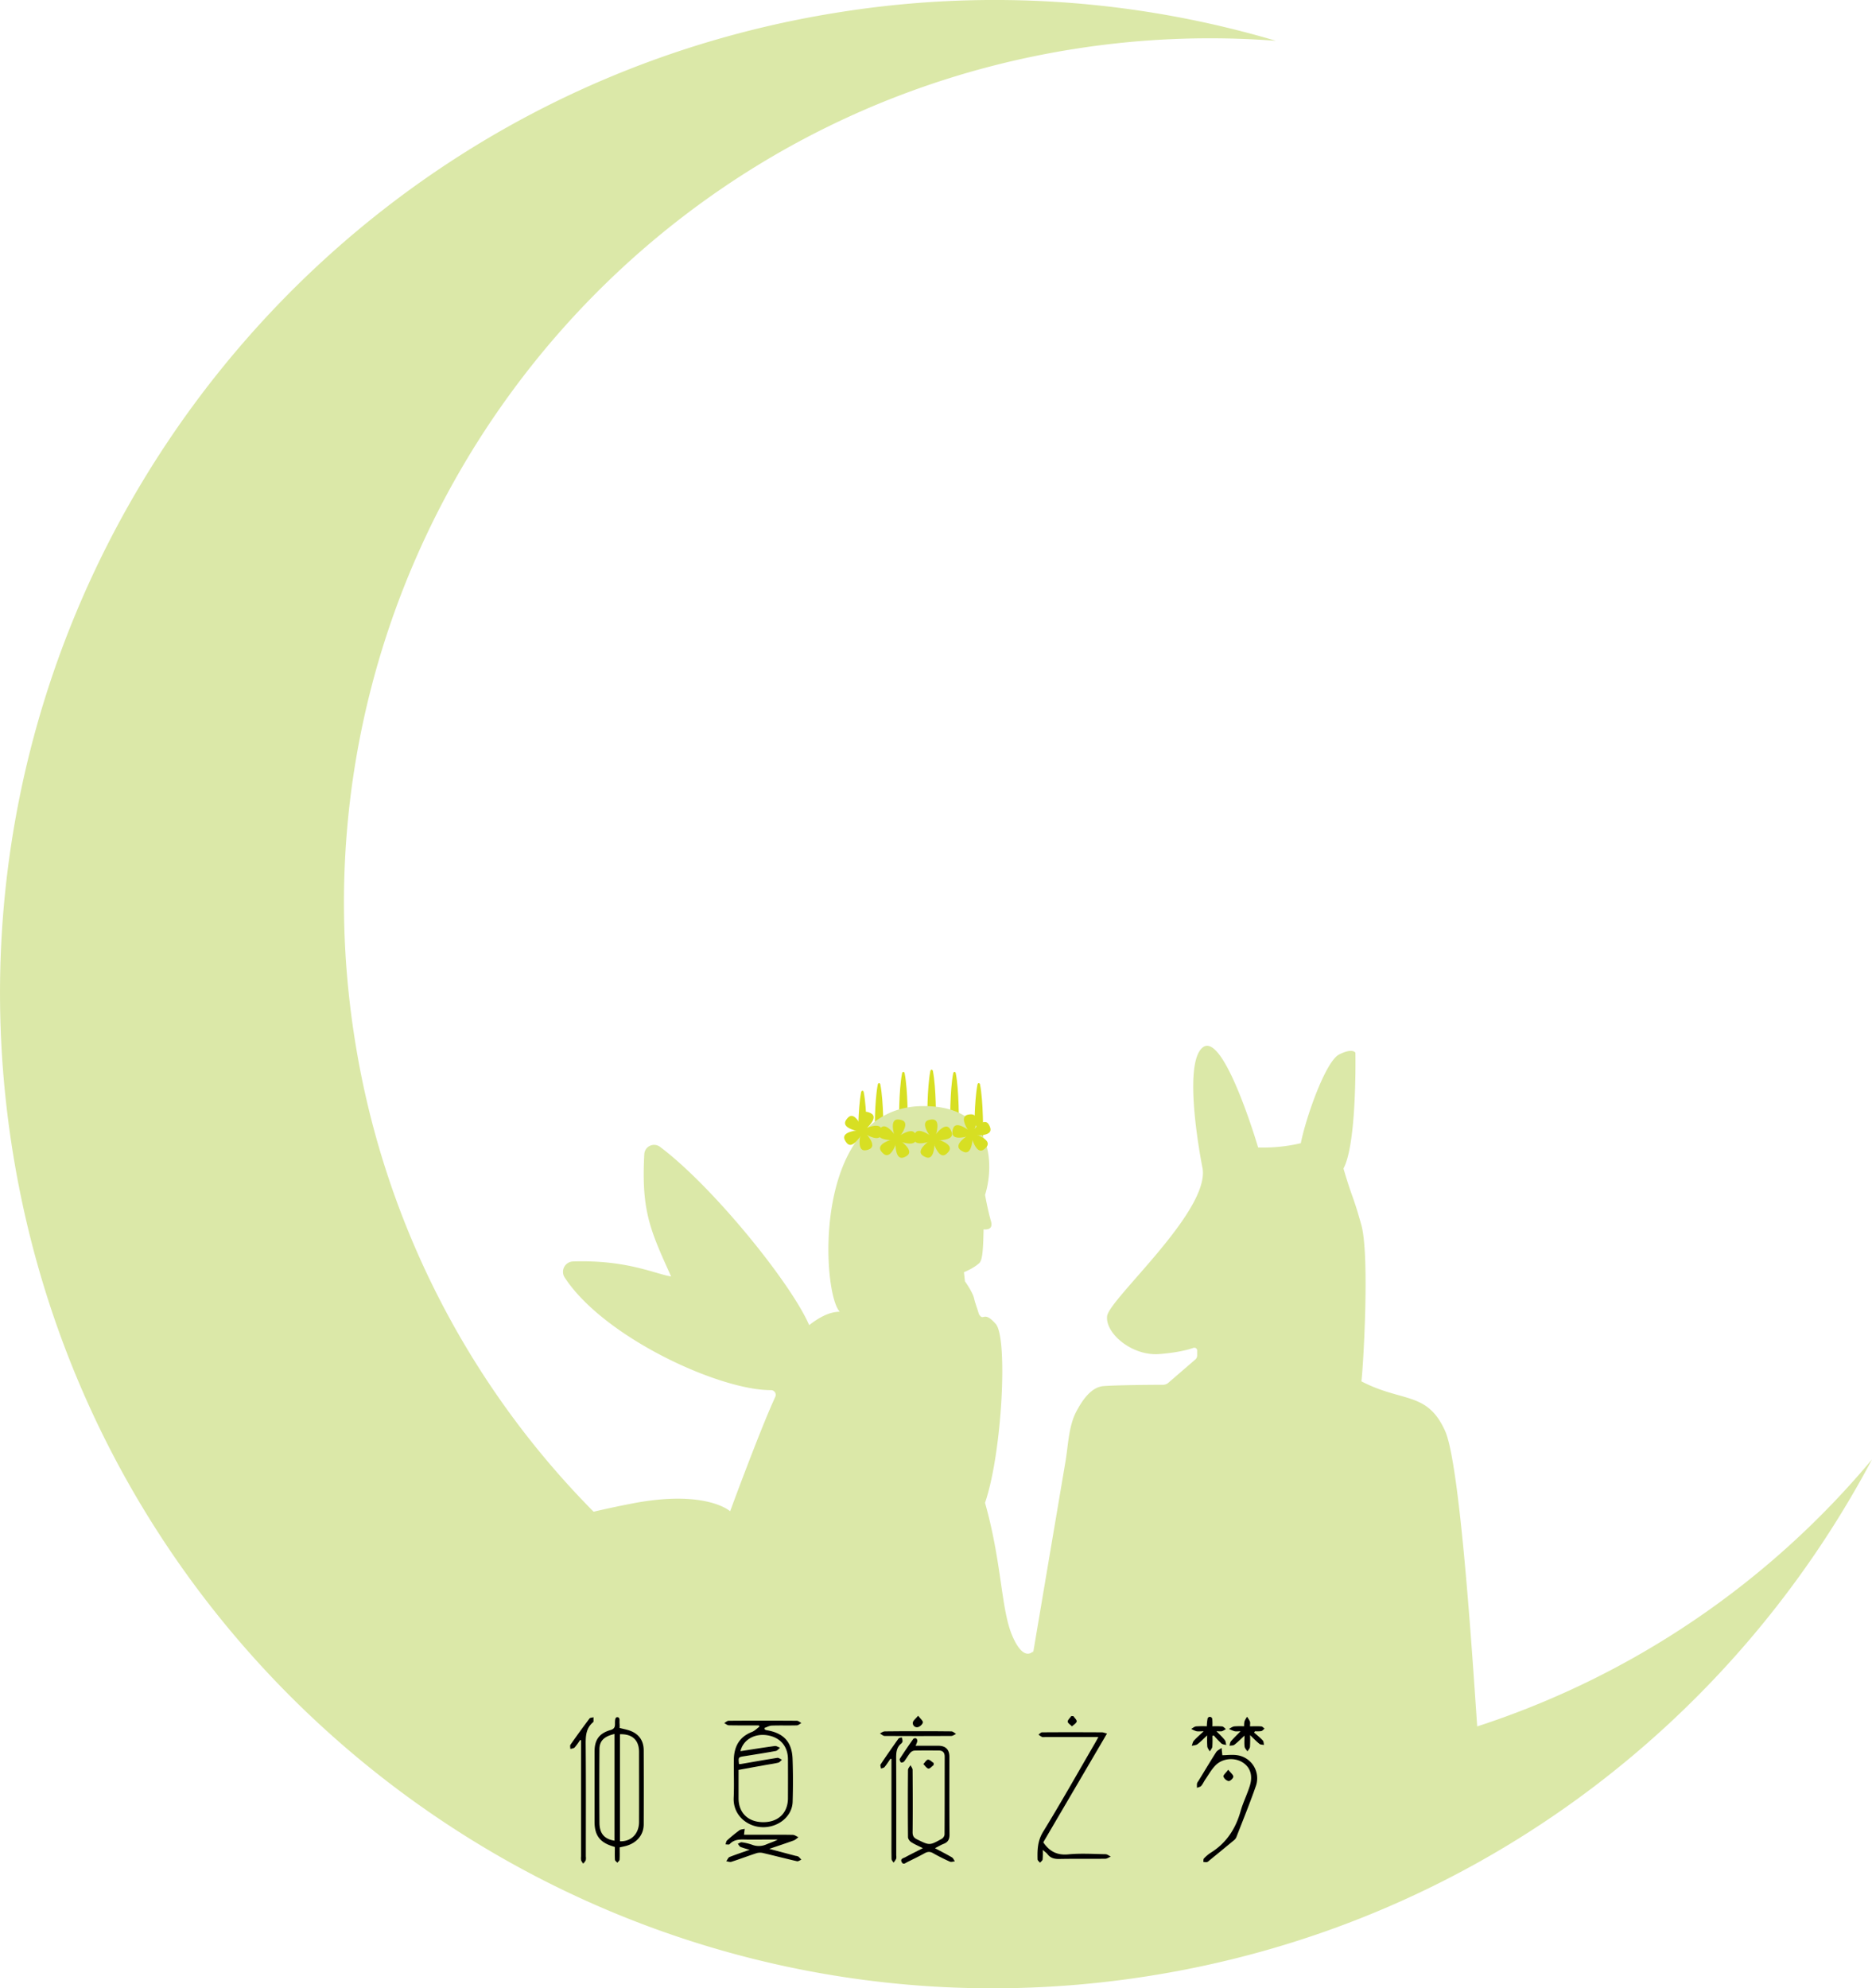 <svg xmlns="http://www.w3.org/2000/svg" viewBox="0 0 1588.3 1686.4"><defs><style>.cls-1{fill:#d7df23;}.cls-2{fill:#dbe8a8;}</style></defs><title>moon</title><g id="Layer_2" data-name="Layer 2"><g id="MOON"><path class="cls-1" d="M789.32,908.6c-2.75,14.45-2.61,39.9-2.52,46.93,0,1,.54,1.85,1.18,1.85h4.93c.64,0,1.17-.82,1.18-1.85.1-7,.24-32.48-2.52-46.93C791.24,906.81,789.67,906.81,789.32,908.6Z"/><path class="cls-1" d="M765.33,910.45c-2.75,14.45-2.61,39.9-2.52,46.93,0,1,.54,1.85,1.18,1.85h4.93c.64,0,1.17-.82,1.18-1.85.1-7,.24-32.48-2.52-46.93C767.25,908.66,765.67,908.66,765.33,910.45Z"/><path class="cls-1" d="M808.71,910.45c-2.75,14.45-2.61,39.9-2.52,46.93,0,1,.54,1.85,1.18,1.85h4.93c.64,0,1.17-.82,1.18-1.85.1-7,.24-32.48-2.52-46.93C810.63,908.66,809.05,908.66,808.71,910.45Z"/><path class="cls-1" d="M829.3,920c-2.75,14.45-2.61,39.9-2.52,46.93,0,1,.54,1.85,1.18,1.85h4.93c.64,0,1.17-.82,1.18-1.85.1-7,.24-32.48-2.52-46.93C831.22,918.18,829.64,918.18,829.3,920Z"/><path class="cls-1" d="M744.72,920c-2.75,14.45-2.61,39.9-2.52,46.93,0,1,.54,1.85,1.18,1.85h4.93c.64,0,1.17-.82,1.18-1.85.1-7,.24-32.48-2.52-46.93C746.64,918.18,745.06,918.18,744.72,920Z"/><path class="cls-1" d="M730.6,926.43c-2.75,14.45-2.61,39.9-2.52,46.93,0,1,.54,1.85,1.18,1.85h4.93c.64,0,1.17-.82,1.18-1.85.1-7,.24-32.48-2.52-46.93C732.52,924.64,730.94,924.64,730.6,926.43Z"/><path class="cls-2" d="M1253.33,1464.27c-4.48-65.48-14.77-223-27.27-250.68-15.2-33.67-36.2-23.89-71-42,1.45-9.41,7.24-106.43,0-132.5s-7.24-21-15.2-48c11.58-21.26,10.14-98.21,10.14-98.21s-2.17-4.34-13.76,1.45-28.24,53.58-32.58,75.3a139.8,139.8,0,0,1-36.2,3.62s-29.2-99.44-47.11-84.78,0,102.62,0,102.62c5.75,36.66-79.23,110.67-81,125.15s21,34,44.17,32.22c15.49-1.21,24.67-3.71,29.05-5.24a2.38,2.38,0,0,1,3.17,2.25v4.16a4.56,4.56,0,0,1-1.58,3.45l-22.9,19.76a6.94,6.94,0,0,1-4.52,1.69c-8.69,0-37.18.17-50.28,1.08-10.91.76-18.47,12.64-23.1,21.29-6.76,12.6-7,29-9.4,43L889.72,1324l-13.21,78.21v-1.71s-7.74,9.81-17.55-12.9-8.77-61.93-23.22-113c14.45-41.8,19.61-139.85,9.08-151.72s-10.12-1.55-14.24-8.26c-2.15-7-3.24-9.54-4.15-13.48-1.24-5.34-7.72-14.39-7.72-14.39l-.86-7.73s7.84-3,13-7.69c3-2.74,3.32-13.54,3.69-28.65,2.8.34,8.31.17,6.23-7-2.75-9.5-5-22.23-5-22.24,6.19-18.87,11.88-75.32-52.2-75.3-95,0-86.7,157.92-71.08,174.43-8.12,0-16.65,4.13-25.94,11.35-15.36-35.53-81.64-117.5-126.54-151.2a8.34,8.34,0,0,0-13.36,6.19c-2.62,48.35,5.11,64.63,22.75,103.72-13.27-2-37.28-14.22-83.2-12.72a8.81,8.81,0,0,0-7.12,13.57c33.1,50.74,131.13,95.73,175,95.58a4,4,0,0,1,3.69,5.73c-12.88,27.85-38.28,97-38.28,97S599,1263,535.9,1275.29q-16.9,3.29-32.25,6.89A730.54,730.54,0,0,1,300.53,878.4C238.7,477.84,513.29,103,913.85,41.16a736,736,0,0,1,168.7-6.55A839.8,839.8,0,0,0,714.58,10C254.41,81-61,511.65,10,971.82s501.66,775.63,961.84,704.6c273.57-42.23,496-211.56,616.47-438.62A731.19,731.19,0,0,1,1253.33,1464.27Z"/><circle class="cls-1" cx="760.69" cy="966.14" r="5.25" transform="translate(-324.06 1545.26) rotate(-79.88)"/><path class="cls-1" d="M763.62,949.7c-2.48-.44-8.31-1.19-5.24,11.68l6.12,1.09C771.83,951.47,766.1,950.15,763.62,949.7Z"/><path class="cls-1" d="M748.57,977.58c1.72,1.84,5.94,5.94,11.2-6.2l-4.24-4.55C743.06,971.25,746.85,975.74,748.57,977.58Z"/><path class="cls-1" d="M746,958.56c-1.15,2.24-3.58,7.6,9.62,8.45l2.84-5.53C750.1,951.24,747.16,956.32,746,958.56Z"/><path class="cls-1" d="M768.15,981.08c-2.25,1.14-7.63,3.51-8.37-9.69l5.56-2.8C775.51,977,770.4,979.94,768.15,981.08Z"/><path class="cls-1" d="M777.13,964.12c.31,2.5.73,8.37-12,4.6l-.76-6.17C775.82,955.83,776.83,961.62,777.13,964.12Z"/><circle class="cls-1" cx="791.98" cy="966.15" r="5.25" transform="translate(-141.98 136.45) rotate(-9.04)"/><path class="cls-1" d="M789.36,949.66c-2.49.4-8.24,1.61-1.12,12.76l6.14-1C797.69,948.63,791.85,949.27,789.36,949.66Z"/><path class="cls-1" d="M784.3,980.94c2.23,1.18,7.56,3.66,8.55-9.53l-5.5-2.9C777,976.76,782.07,979.76,784.3,980.94Z"/><path class="cls-1" d="M775.63,963.81c-.35,2.5-.89,8.35,11.86,4.82l.87-6.16C777.09,955.55,776,961.32,775.63,963.81Z"/><path class="cls-1" d="M803.93,977.81c-1.76,1.81-6.05,5.82-11.09-6.41l4.33-4.47C809.56,971.58,805.69,976,803.93,977.81Z"/><path class="cls-1" d="M806.86,958.85c1.11,2.27,3.43,7.66-9.78,8.26l-2.74-5.58C802.9,951.44,805.75,956.58,806.86,958.85Z"/><circle class="cls-1" cx="824.47" cy="961.79" r="5.25" transform="translate(-106.02 102.16) rotate(-6.66)"/><path class="cls-1" d="M822.54,945.21c-2.51.29-8.3,1.27-1.65,12.7l6.18-.72C830.91,944.53,825,944.92,822.54,945.21Z"/><path class="cls-1" d="M816.18,976.25c2.18,1.27,7.4,4,8.94-9.17L819.74,964C809.08,971.78,814,975,816.18,976.25Z"/><path class="cls-1" d="M808.23,958.78c-.46,2.48-1.23,8.31,11.65,5.31L821,958C810,950.58,808.69,956.3,808.23,958.78Z"/><path class="cls-1" d="M835.93,973.95c-1.83,1.74-6.29,5.57-10.81-6.87l4.51-4.28C841.81,968,837.76,972.21,835.93,973.95Z"/><path class="cls-1" d="M839.64,955.11c1,2.31,3.11,7.8-10.12,7.85L827,957.27C836,947.55,838.62,952.81,839.64,955.11Z"/><circle class="cls-1" cx="731.54" cy="959.19" r="5.25" transform="translate(-427.1 1294.97) rotate(-68.83)"/><path class="cls-1" d="M737.57,943.62c-2.35-.91-7.93-2.76-7.39,10.46l5.8,2.25C745.29,946.92,739.92,944.53,737.57,943.62Z"/><path class="cls-1" d="M717.46,968.1c1.34,2.14,4.69,7,12.18-3.94l-3.29-5.28C713.26,960.83,716.12,966,717.46,968.1Z"/><path class="cls-1" d="M718.58,948.94c-1.56,2-5,6.77,7.83,10.14l3.85-4.88C724,942.53,720.14,947,718.58,948.94Z"/><path class="cls-1" d="M736,975.28c-2.43.68-8.16,2-6.35-11.12l6-1.68C744,972.73,738.42,974.6,736,975.28Z"/><path class="cls-1" d="M748.07,960.36c-.18,2.52-.89,8.35-12.61,2.22l.44-6.2C748.37,952,748.25,957.84,748.07,960.36Z"/></g><g id="text"><g id="CHINESE_TITLE" data-name="CHINESE TITLE"><path d="M643.81,1463.42c-8.47,0-16.93.08-25.4-.09-1.32,0-2.62-1.22-3.94-1.87,1.26-.7,2.51-2,3.78-2q28.9-.2,57.8,0c1.3,0,2.59,1.26,3.88,1.93-1.27.68-2.53,1.92-3.82,2-7.1.19-14.21-.06-21.31.19-2.08.07-4.12,1.31-6.19,2l.31,1.33a7,7,0,0,0,1.4.55c14.47,2.37,21.6,9.85,22.13,24.34.44,12.14.44,24.33.06,36.47-.44,13.74-14.84,23.63-29.54,21.08-11-1.9-21.1-11-20.47-24.64.49-10.63,0-21.31.13-32,.14-11,4.38-19.47,15.31-23.72,2.38-.92,4.31-3,6.45-4.54ZM627,1496.22a16.88,16.88,0,0,0,1.86-.09c10.21-1.75,20.4-3.6,30.63-5.18,1.2-.19,2.62,1,3.94,1.61-1,.85-1.94,2.18-3.11,2.46-3.7.89-7.5,1.38-11.25,2.06-7.45,1.34-14.9,2.7-22.43,4.07,0,8.45,0,16.36,0,24.28.08,12.29,8.23,20.07,21,20.06s20.83-7.91,20.9-20.18q.08-16.6,0-33.21c-.05-11-6.59-18.55-17.47-20.3s-20.57,3.8-22.84,13.48c9.83-1.51,19.49-3.09,29.18-4.39,1.39-.19,3,1,4.46,1.49-1.22.94-2.32,2.48-3.67,2.73-8.85,1.62-17.74,3-26.62,4.41C626.37,1490.37,626.37,1490.39,627,1496.22Z"/><path d="M525.76,1566.87c0,3.64.14,7.06-.09,10.45-.06.89-1.24,1.71-1.91,2.56-.69-.83-1.91-1.62-2-2.49-.23-3.53-.09-7.08-.09-10.85-.73-.24-1.33-.45-1.93-.63-10.84-3.34-15.29-9.35-15.3-20.79q0-29.72,0-59.43c0-10,3.89-15.53,13.52-18.35,3.21-.94,3.88-2.45,3.82-5.47,0-1.88-.13-5.42,1.9-5.42,2.73,0,1.73,3.43,2,5.5a26.73,26.73,0,0,1,0,3.63c2.9.74,5.57,1.24,8.13,2.09,8,2.65,12.31,8.42,12.35,16.87q.13,31.36,0,62.71c0,9.3-6.19,16.3-16,18.64C528.84,1566.21,527.39,1566.51,525.76,1566.87Zm.25-96v90.83c9.49.33,16.14-6.37,16.18-16.32.07-19.82,0-39.64,0-59.46C542.19,1475.89,536.46,1470.57,526,1470.92Zm-4.62,90.27V1470.7c-8.75,2-12.73,5.76-12.78,12.82q-.21,31.34,0,62.68C508.71,1555.24,512.89,1559.86,521.39,1561.19Z"/><path d="M776.8,1480.68c6.87,0,13.15,0,19.44,0,6.13.05,9.28,3.24,9.28,9.4,0,22-.09,44,.1,66,0,4.06-1.32,6.38-5,7.8-2.26.87-4.35,2.17-7.34,3.69,5.2,2.77,9.87,5.12,14.38,7.76,1.11.65,1.68,2.24,2.49,3.4-1.44.1-3.12.74-4.28.21-4.84-2.18-9.63-4.55-14.24-7.19-2.58-1.47-4.62-1.3-7.13.09-4.76,2.65-9.67,5-14.56,7.42-1.56.76-3.5,2.75-4.88.11-1.53-2.9,1.47-3.31,3.06-4.17,4.64-2.52,9.39-4.85,14.9-7.66-3.77-1.9-7-3.23-9.88-5.1-1.32-.86-2.73-2.78-2.74-4.23q-.27-28.5,0-57c0-1.36,1.39-2.71,2.13-4.07.62,1.34,1.76,2.68,1.77,4,.12,17.63.2,35.26,0,52.89,0,3.31,1.15,4.78,3.89,6.11,10.49,5.12,10.49,5.25,20.94-.59a5,5,0,0,0,2.28-3.62c.14-22,.07-44,.12-66,0-3.65-1.74-5.24-5.24-5.24-6.83,0-13.67-.1-20.5.09a5.56,5.56,0,0,0-3.57,2c-1.89,2.31-3.34,5-5.2,7.34-.48.61-2.33,1-2.63.71-.66-.72-1.34-2.36-1-3,3.68-5.74,7.53-11.37,11.47-16.94a2.52,2.52,0,0,1,2.43-.48,2.85,2.85,0,0,1,1,2.36A16.57,16.57,0,0,1,776.8,1480.68Z"/><path d="M885.19,1562.54c.29.47.36.59.44.71,5.1,7.13,11.45,10.45,20.76,9.55,10.42-1,21-.32,31.54-.14,1.52,0,3,1.32,4.54,2-1.57.65-3.14,1.84-4.72,1.86-13,.15-26-.08-38.94.18-4.13.08-7.42-.68-10-4-.87-1.14-2.14-2-4.08-3.69a61.67,61.67,0,0,1-.11,8.07c-.15,1-1.45,1.87-2.23,2.8-.73-.95-2.06-1.87-2.08-2.84-.21-8.12,0-15.71,4.71-23.39,15.35-25,29.7-50.55,44.44-75.9.74-1.27,1.42-2.57,2.46-4.47H886.54a6.59,6.59,0,0,1-2.44-.06,19.4,19.4,0,0,1-3-2c1-.67,2-1.93,3-1.93,16.94-.12,33.89-.1,50.83,0,1.14,0,2.28.53,4.31,1Z"/><path d="M1037.09,1488.71c3.9,0,8.89-.76,13.55.15a19.79,19.79,0,0,1,15,25.69c-5.13,14.78-11.07,29.29-16.74,43.88a7.57,7.57,0,0,1-2.34,2.72q-10.25,8.49-20.59,16.89a5.41,5.41,0,0,1-2,1.37,10.77,10.77,0,0,1-3-.23c.14-1-.07-2.29.49-2.87a29.69,29.69,0,0,1,5.59-4.78c13.43-8.28,21.3-20.37,25.53-35.37,2.06-7.31,5.57-14.21,7.82-21.48,2.79-9,.27-16.06-6.41-20.08-6.91-4.15-16.81-3.3-22.72,2.72-3.39,3.44-5.8,7.85-8.58,11.88-1.24,1.79-2.1,3.88-3.51,5.5-.79.91-2.36,1.13-3.58,1.66a21.33,21.33,0,0,1,0-3.67,6.59,6.59,0,0,1,1.19-2.12c5-8.14,9.88-16.35,15-24.38,1-1.57,3.08-2.47,4.65-3.67Z"/><path d="M636.08,1568.88a67.91,67.91,0,0,1-7.72-2.36c-1-.44-1.58-1.78-2.34-2.72,1.12-.44,2.32-1.38,3.35-1.23a43.53,43.53,0,0,1,8.72,2.06,15.83,15.83,0,0,0,12.24-.34c3.11-1.32,6.38-2.24,9.57-4.07H651.8c-6.56,0-13.11.15-19.66,0-4.86-.15-9.45-.06-13.1,3.92-.56.61-2.28.14-3.47.17.42-1.15.52-2.66,1.33-3.38a134.27,134.27,0,0,1,10.45-8.55c1.17-.86,3-.84,4.5-1.22l-.59,5h13.12c9.42,0,18.85-.1,28.27.1,1.61,0,3.2,1.33,4.8,2-1.36.94-2.59,2.22-4.09,2.77-6.51,2.37-13.1,4.52-20.67,7.1l22.4,5.94a7,7,0,0,1,2.34.65,19.38,19.38,0,0,1,2.45,2.6c-1.22.46-2.58,1.54-3.64,1.3-9.68-2.22-19.29-4.73-29-7a10.69,10.69,0,0,0-5.46.2c-7.11,2.31-14.11,5-21.23,7.28-1.26.41-2.87-.27-4.32-.44.91-1.25,1.57-3.14,2.79-3.64C624.31,1572.91,629.73,1571.14,636.08,1568.88Z"/><path d="M492.16,1475.87a59.15,59.15,0,0,1-4.58,6.25c-.78.84-2.41.89-3.65,1.3,0-1.23-.48-2.8.1-3.62q7.86-11.24,16.11-22.2c.59-.78,2.26-.76,3.42-1.11,0,1.21,0,2.41,0,3.62a1.14,1.14,0,0,1-.44.67c-6.15,5.23-6.26,12.11-6.19,19.53.28,31.42.12,62.85.12,94.27a9.64,9.64,0,0,1-.09,3.25,12.25,12.25,0,0,1-2.13,2.82,11.83,11.83,0,0,1-1.77-2.76,11.47,11.47,0,0,1-.08-3.26q0-47.13,0-94.27V1476Z"/><path d="M755.51,1491.72c-1.64,2.34-3.16,4.78-5,7-.63.77-2,.93-3,1.36-.15-1.2-.87-2.79-.36-3.56,4.91-7.38,10-14.65,15.14-21.87.49-.68,1.82-.76,2.76-1.12a12.89,12.89,0,0,1,.74,3.24,3.27,3.27,0,0,1-1.21,2.07c-4.28,3.56-4.26,8.3-4.23,13.33.14,27.18.07,54.37.07,81.55a7.76,7.76,0,0,1-.07,2.84,19.17,19.17,0,0,1-2.22,3.27c-.59-1.06-1.67-2.1-1.69-3.18-.16-6.42-.08-12.84-.08-19.26q0-30.74,0-61.47,0-2,0-4Z"/><path d="M1052.56,1468.39c-2.24,0-3.78.26-5.18-.07a28.76,28.76,0,0,1-4.67-1.95c1.49-.74,2.92-1.91,4.48-2.11a66.37,66.37,0,0,1,8.4-.1,18.05,18.05,0,0,1,.31-4.25,20.78,20.78,0,0,1,2.15-3.79,22,22,0,0,1,2.44,3.95c.39,1.06.08,2.38.08,4.13,3.44,0,6.55-.15,9.64.09.94.07,1.8,1.19,2.69,1.83-.93.75-1.77,1.92-2.81,2.14a25.21,25.21,0,0,1-5.23.1l-.84,1.09c2.48,2.21,5.1,4.29,7.37,6.7.8.85.73,2.53,1.06,3.83-1.29-.27-2.9-.14-3.82-.87-2.54-2-4.8-4.39-8-7.45a100,100,0,0,1-.1,10c-.14,1.33-1.39,2.54-2.14,3.81-.83-1.3-2.19-2.54-2.38-3.93-.38-2.79-.11-5.67-.11-9.44-3.23,3-5.76,5.54-8.59,7.73-1,.77-2.75.59-4.16.84.4-1.29.46-2.87,1.27-3.82C1046.74,1474.13,1049.41,1471.61,1052.56,1468.39Z"/><path d="M1021.28,1468.39c-2.9,0-4.67.26-6.31-.08a20,20,0,0,1-4.25-1.94c1.35-.74,2.65-1.95,4.07-2.11a83.83,83.83,0,0,1,9.14-.1,41,41,0,0,1,.56-6,2,2,0,0,1,4.06.08,36.73,36.73,0,0,1,.09,5.94,68.86,68.86,0,0,1,8.26.1c1.13.14,2.12,1.42,3.17,2.19a14,14,0,0,1-3.17,1.83c-1.14.32-2.43.07-4.79.07,2.79,2.9,5.13,5,7.08,7.5.83,1.05.83,2.76,1.21,4.17-1.39-.41-3.12-.44-4.11-1.31a92.84,92.84,0,0,1-6.46-6.8l-1.14.42a83,83,0,0,1-.1,9.09c-.16,1.42-1.39,2.71-2.14,4.06-.74-1.39-1.94-2.72-2.11-4.18a83.91,83.91,0,0,1-.1-9.42c-3.26,3-5.58,5.46-8.27,7.46-1.26.93-3.2.95-4.83,1.38.58-1.48.82-3.26,1.81-4.37C1015.21,1473.85,1017.83,1471.64,1021.28,1468.39Z"/><path d="M778.87,1468.37c9.43,0,18.86-.09,28.28.1,1.35,0,2.68,1.39,4,2.14-1.34.61-2.67,1.75-4,1.76q-28.28.17-56.56,0c-1.35,0-2.68-1.39-4-2.14,1.34-.61,2.67-1.73,4-1.75C760,1468.3,769.45,1468.37,778.87,1468.37Z"/><path d="M779,1455.2c2,2.63,4.2,4.33,4,5.74s-2.46,3.56-4.13,3.92a3.5,3.5,0,0,1-4.34-4C774.87,1459.13,776.92,1457.75,779,1455.2Z"/><path d="M1042.08,1501c2.11,2.69,4.32,4.29,4.32,5.89,0,1.35-2.68,3.88-4,3.75a6.28,6.28,0,0,1-4.39-3.88C1037.73,1505.63,1040.06,1503.77,1042.08,1501Z"/><path d="M910.71,1455.55c1,1.53,3.08,3.27,2.82,4.53-.33,1.58-2.55,2.78-4,4.14-1.3-1.35-3.61-2.67-3.64-4,0-1.56,2-3.16,3.08-4.75Z"/><path d="M792.13,1497.06c-1.48,1.08-3.16,3.22-4.4,3-1.61-.29-2.88-2.47-4.3-3.84,1.3-1.34,2.54-3.68,3.92-3.77,1.55-.1,3.22,1.84,4.84,2.89Z"/></g></g></g></svg>